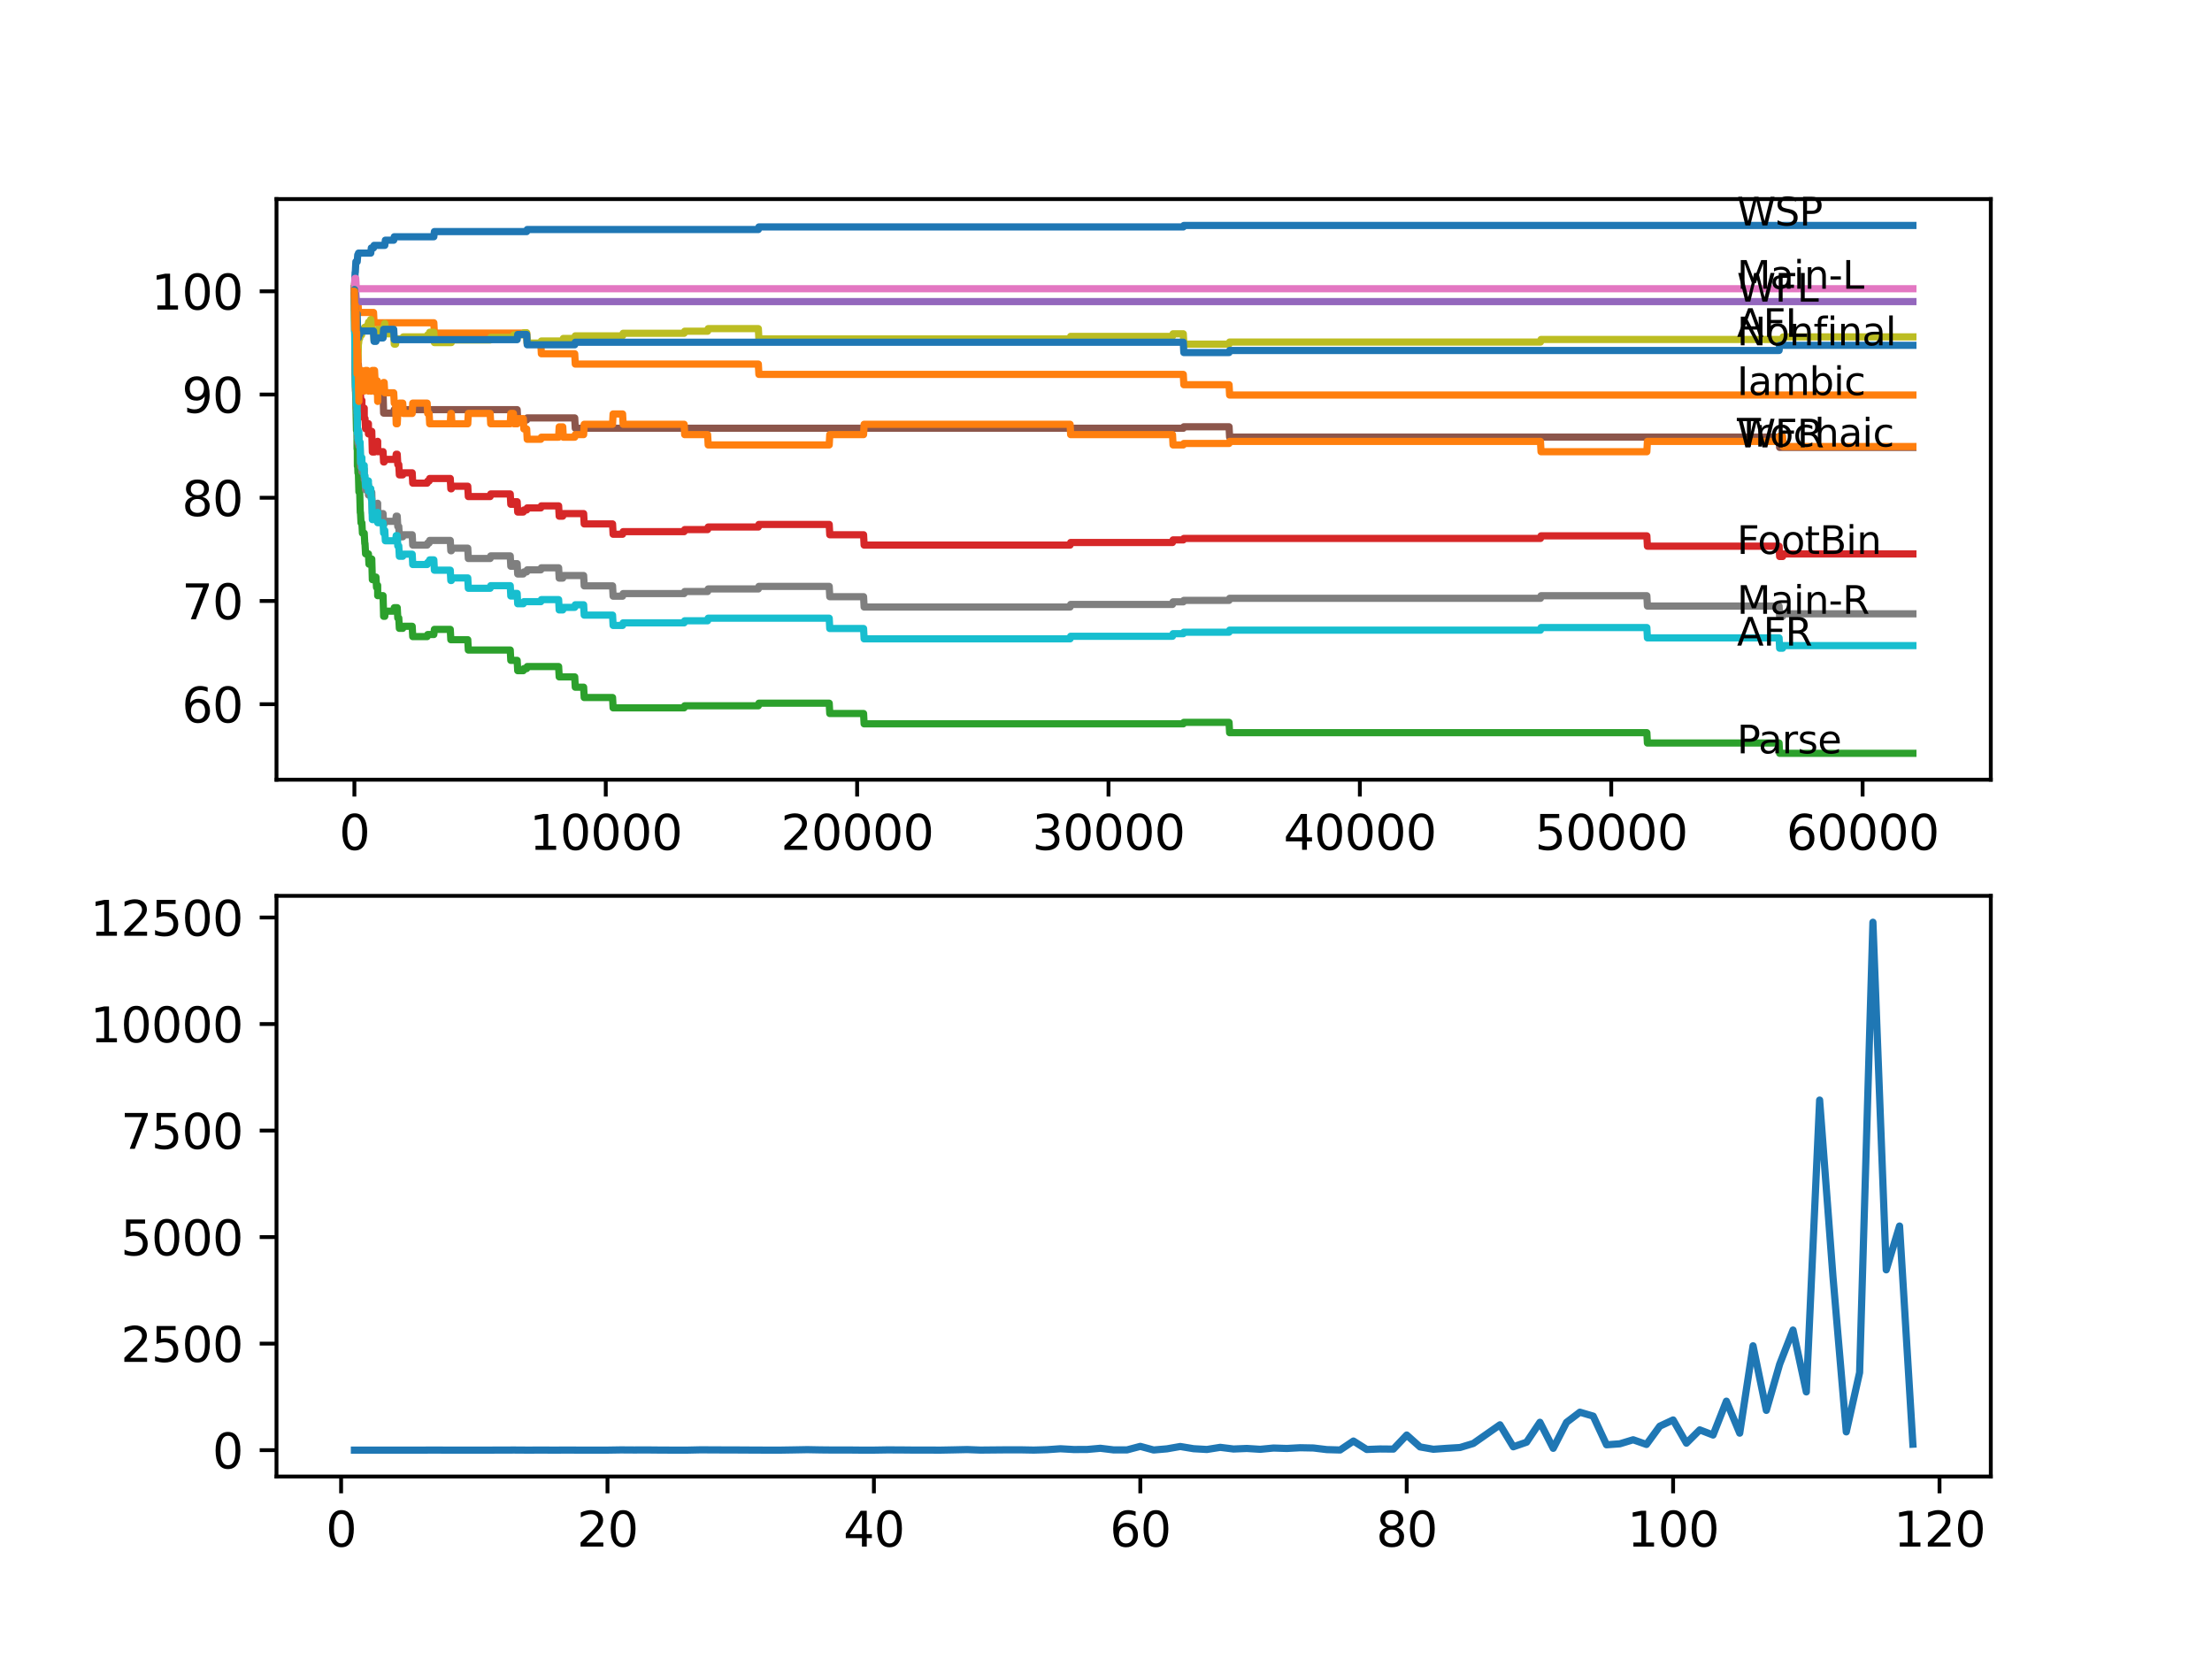<?xml version="1.0" encoding="utf-8" standalone="no"?>
<!DOCTYPE svg PUBLIC "-//W3C//DTD SVG 1.1//EN"
  "http://www.w3.org/Graphics/SVG/1.1/DTD/svg11.dtd">
<svg xmlns:xlink="http://www.w3.org/1999/xlink" width="460.8pt" height="345.6pt" viewBox="0 0 460.8 345.6" xmlns="http://www.w3.org/2000/svg" version="1.1">
 <defs>
  <style type="text/css">*{stroke-linejoin: round; stroke-linecap: butt}</style>
 </defs>
 <g id="figure_1">
  <g id="patch_1">
   <path d="M 0 345.6 
L 460.8 345.6 
L 460.8 0 
L 0 0 
z
" style="fill: #ffffff"/>
  </g>
  <g id="axes_1">
   <g id="patch_2">
    <path d="M 57.6 162.432 
L 414.72 162.432 
L 414.72 41.472 
L 57.6 41.472 
z
" style="fill: #ffffff"/>
   </g>
   <g id="matplotlib.axis_1">
    <g id="xtick_1">
     <g id="line2d_1">
      <defs>
       <path id="mbe9d7283dc" d="M 0 0 
L 0 3.5 
" style="stroke: #000000; stroke-width: 0.8"/>
      </defs>
      <g>
       <use xlink:href="#mbe9d7283dc" x="73.827" y="162.432" style="stroke: #000000; stroke-width: 0.8"/>
      </g>
     </g>
     <g id="text_1">
      <!-- 0 -->
      <g transform="translate(70.646 177.03)scale(0.1 -0.1)">
       <defs>
        <path id="DejaVuSans-30" d="M 2034 4250 
Q 1547 4250 1301 3770 
Q 1056 3291 1056 2328 
Q 1056 1369 1301 889 
Q 1547 409 2034 409 
Q 2525 409 2770 889 
Q 3016 1369 3016 2328 
Q 3016 3291 2770 3770 
Q 2525 4250 2034 4250 
z
M 2034 4750 
Q 2819 4750 3233 4129 
Q 3647 3509 3647 2328 
Q 3647 1150 3233 529 
Q 2819 -91 2034 -91 
Q 1250 -91 836 529 
Q 422 1150 422 2328 
Q 422 3509 836 4129 
Q 1250 4750 2034 4750 
z
" transform="scale(0.016)"/>
       </defs>
       <use xlink:href="#DejaVuSans-30"/>
      </g>
     </g>
    </g>
    <g id="xtick_2">
     <g id="line2d_2">
      <g>
       <use xlink:href="#mbe9d7283dc" x="126.192" y="162.432" style="stroke: #000000; stroke-width: 0.8"/>
      </g>
     </g>
     <g id="text_2">
      <!-- 10000 -->
      <g transform="translate(110.286 177.03)scale(0.1 -0.1)">
       <defs>
        <path id="DejaVuSans-31" d="M 794 531 
L 1825 531 
L 1825 4091 
L 703 3866 
L 703 4441 
L 1819 4666 
L 2450 4666 
L 2450 531 
L 3481 531 
L 3481 0 
L 794 0 
L 794 531 
z
" transform="scale(0.016)"/>
       </defs>
       <use xlink:href="#DejaVuSans-31"/>
       <use xlink:href="#DejaVuSans-30" x="63.623"/>
       <use xlink:href="#DejaVuSans-30" x="127.246"/>
       <use xlink:href="#DejaVuSans-30" x="190.869"/>
       <use xlink:href="#DejaVuSans-30" x="254.492"/>
      </g>
     </g>
    </g>
    <g id="xtick_3">
     <g id="line2d_3">
      <g>
       <use xlink:href="#mbe9d7283dc" x="178.556" y="162.432" style="stroke: #000000; stroke-width: 0.8"/>
      </g>
     </g>
     <g id="text_3">
      <!-- 20000 -->
      <g transform="translate(162.65 177.03)scale(0.1 -0.1)">
       <defs>
        <path id="DejaVuSans-32" d="M 1228 531 
L 3431 531 
L 3431 0 
L 469 0 
L 469 531 
Q 828 903 1448 1529 
Q 2069 2156 2228 2338 
Q 2531 2678 2651 2914 
Q 2772 3150 2772 3378 
Q 2772 3750 2511 3984 
Q 2250 4219 1831 4219 
Q 1534 4219 1204 4116 
Q 875 4013 500 3803 
L 500 4441 
Q 881 4594 1212 4672 
Q 1544 4750 1819 4750 
Q 2544 4750 2975 4387 
Q 3406 4025 3406 3419 
Q 3406 3131 3298 2873 
Q 3191 2616 2906 2266 
Q 2828 2175 2409 1742 
Q 1991 1309 1228 531 
z
" transform="scale(0.016)"/>
       </defs>
       <use xlink:href="#DejaVuSans-32"/>
       <use xlink:href="#DejaVuSans-30" x="63.623"/>
       <use xlink:href="#DejaVuSans-30" x="127.246"/>
       <use xlink:href="#DejaVuSans-30" x="190.869"/>
       <use xlink:href="#DejaVuSans-30" x="254.492"/>
      </g>
     </g>
    </g>
    <g id="xtick_4">
     <g id="line2d_4">
      <g>
       <use xlink:href="#mbe9d7283dc" x="230.921" y="162.432" style="stroke: #000000; stroke-width: 0.8"/>
      </g>
     </g>
     <g id="text_4">
      <!-- 30000 -->
      <g transform="translate(215.015 177.03)scale(0.1 -0.1)">
       <defs>
        <path id="DejaVuSans-33" d="M 2597 2516 
Q 3050 2419 3304 2112 
Q 3559 1806 3559 1356 
Q 3559 666 3084 287 
Q 2609 -91 1734 -91 
Q 1441 -91 1130 -33 
Q 819 25 488 141 
L 488 750 
Q 750 597 1062 519 
Q 1375 441 1716 441 
Q 2309 441 2620 675 
Q 2931 909 2931 1356 
Q 2931 1769 2642 2001 
Q 2353 2234 1838 2234 
L 1294 2234 
L 1294 2753 
L 1863 2753 
Q 2328 2753 2575 2939 
Q 2822 3125 2822 3475 
Q 2822 3834 2567 4026 
Q 2313 4219 1838 4219 
Q 1578 4219 1281 4162 
Q 984 4106 628 3988 
L 628 4550 
Q 988 4650 1302 4700 
Q 1616 4750 1894 4750 
Q 2613 4750 3031 4423 
Q 3450 4097 3450 3541 
Q 3450 3153 3228 2886 
Q 3006 2619 2597 2516 
z
" transform="scale(0.016)"/>
       </defs>
       <use xlink:href="#DejaVuSans-33"/>
       <use xlink:href="#DejaVuSans-30" x="63.623"/>
       <use xlink:href="#DejaVuSans-30" x="127.246"/>
       <use xlink:href="#DejaVuSans-30" x="190.869"/>
       <use xlink:href="#DejaVuSans-30" x="254.492"/>
      </g>
     </g>
    </g>
    <g id="xtick_5">
     <g id="line2d_5">
      <g>
       <use xlink:href="#mbe9d7283dc" x="283.285" y="162.432" style="stroke: #000000; stroke-width: 0.8"/>
      </g>
     </g>
     <g id="text_5">
      <!-- 40000 -->
      <g transform="translate(267.379 177.03)scale(0.1 -0.1)">
       <defs>
        <path id="DejaVuSans-34" d="M 2419 4116 
L 825 1625 
L 2419 1625 
L 2419 4116 
z
M 2253 4666 
L 3047 4666 
L 3047 1625 
L 3713 1625 
L 3713 1100 
L 3047 1100 
L 3047 0 
L 2419 0 
L 2419 1100 
L 313 1100 
L 313 1709 
L 2253 4666 
z
" transform="scale(0.016)"/>
       </defs>
       <use xlink:href="#DejaVuSans-34"/>
       <use xlink:href="#DejaVuSans-30" x="63.623"/>
       <use xlink:href="#DejaVuSans-30" x="127.246"/>
       <use xlink:href="#DejaVuSans-30" x="190.869"/>
       <use xlink:href="#DejaVuSans-30" x="254.492"/>
      </g>
     </g>
    </g>
    <g id="xtick_6">
     <g id="line2d_6">
      <g>
       <use xlink:href="#mbe9d7283dc" x="335.65" y="162.432" style="stroke: #000000; stroke-width: 0.8"/>
      </g>
     </g>
     <g id="text_6">
      <!-- 50000 -->
      <g transform="translate(319.744 177.03)scale(0.1 -0.1)">
       <defs>
        <path id="DejaVuSans-35" d="M 691 4666 
L 3169 4666 
L 3169 4134 
L 1269 4134 
L 1269 2991 
Q 1406 3038 1543 3061 
Q 1681 3084 1819 3084 
Q 2600 3084 3056 2656 
Q 3513 2228 3513 1497 
Q 3513 744 3044 326 
Q 2575 -91 1722 -91 
Q 1428 -91 1123 -41 
Q 819 9 494 109 
L 494 744 
Q 775 591 1075 516 
Q 1375 441 1709 441 
Q 2250 441 2565 725 
Q 2881 1009 2881 1497 
Q 2881 1984 2565 2268 
Q 2250 2553 1709 2553 
Q 1456 2553 1204 2497 
Q 953 2441 691 2322 
L 691 4666 
z
" transform="scale(0.016)"/>
       </defs>
       <use xlink:href="#DejaVuSans-35"/>
       <use xlink:href="#DejaVuSans-30" x="63.623"/>
       <use xlink:href="#DejaVuSans-30" x="127.246"/>
       <use xlink:href="#DejaVuSans-30" x="190.869"/>
       <use xlink:href="#DejaVuSans-30" x="254.492"/>
      </g>
     </g>
    </g>
    <g id="xtick_7">
     <g id="line2d_7">
      <g>
       <use xlink:href="#mbe9d7283dc" x="388.014" y="162.432" style="stroke: #000000; stroke-width: 0.8"/>
      </g>
     </g>
     <g id="text_7">
      <!-- 60000 -->
      <g transform="translate(372.108 177.03)scale(0.1 -0.1)">
       <defs>
        <path id="DejaVuSans-36" d="M 2113 2584 
Q 1688 2584 1439 2293 
Q 1191 2003 1191 1497 
Q 1191 994 1439 701 
Q 1688 409 2113 409 
Q 2538 409 2786 701 
Q 3034 994 3034 1497 
Q 3034 2003 2786 2293 
Q 2538 2584 2113 2584 
z
M 3366 4563 
L 3366 3988 
Q 3128 4100 2886 4159 
Q 2644 4219 2406 4219 
Q 1781 4219 1451 3797 
Q 1122 3375 1075 2522 
Q 1259 2794 1537 2939 
Q 1816 3084 2150 3084 
Q 2853 3084 3261 2657 
Q 3669 2231 3669 1497 
Q 3669 778 3244 343 
Q 2819 -91 2113 -91 
Q 1303 -91 875 529 
Q 447 1150 447 2328 
Q 447 3434 972 4092 
Q 1497 4750 2381 4750 
Q 2619 4750 2861 4703 
Q 3103 4656 3366 4563 
z
" transform="scale(0.016)"/>
       </defs>
       <use xlink:href="#DejaVuSans-36"/>
       <use xlink:href="#DejaVuSans-30" x="63.623"/>
       <use xlink:href="#DejaVuSans-30" x="127.246"/>
       <use xlink:href="#DejaVuSans-30" x="190.869"/>
       <use xlink:href="#DejaVuSans-30" x="254.492"/>
      </g>
     </g>
    </g>
   </g>
   <g id="matplotlib.axis_2">
    <g id="ytick_1">
     <g id="line2d_8">
      <defs>
       <path id="m2b5f073a38" d="M 0 0 
L -3.5 0 
" style="stroke: #000000; stroke-width: 0.8"/>
      </defs>
      <g>
       <use xlink:href="#m2b5f073a38" x="57.6" y="146.703" style="stroke: #000000; stroke-width: 0.8"/>
      </g>
     </g>
     <g id="text_8">
      <!-- 60 -->
      <g transform="translate(37.875 150.503)scale(0.1 -0.1)">
       <use xlink:href="#DejaVuSans-36"/>
       <use xlink:href="#DejaVuSans-30" x="63.623"/>
      </g>
     </g>
    </g>
    <g id="ytick_2">
     <g id="line2d_9">
      <g>
       <use xlink:href="#m2b5f073a38" x="57.6" y="125.198" style="stroke: #000000; stroke-width: 0.8"/>
      </g>
     </g>
     <g id="text_9">
      <!-- 70 -->
      <g transform="translate(37.875 128.997)scale(0.1 -0.1)">
       <defs>
        <path id="DejaVuSans-37" d="M 525 4666 
L 3525 4666 
L 3525 4397 
L 1831 0 
L 1172 0 
L 2766 4134 
L 525 4134 
L 525 4666 
z
" transform="scale(0.016)"/>
       </defs>
       <use xlink:href="#DejaVuSans-37"/>
       <use xlink:href="#DejaVuSans-30" x="63.623"/>
      </g>
     </g>
    </g>
    <g id="ytick_3">
     <g id="line2d_10">
      <g>
       <use xlink:href="#m2b5f073a38" x="57.6" y="103.693" style="stroke: #000000; stroke-width: 0.8"/>
      </g>
     </g>
     <g id="text_10">
      <!-- 80 -->
      <g transform="translate(37.875 107.492)scale(0.1 -0.1)">
       <defs>
        <path id="DejaVuSans-38" d="M 2034 2216 
Q 1584 2216 1326 1975 
Q 1069 1734 1069 1313 
Q 1069 891 1326 650 
Q 1584 409 2034 409 
Q 2484 409 2743 651 
Q 3003 894 3003 1313 
Q 3003 1734 2745 1975 
Q 2488 2216 2034 2216 
z
M 1403 2484 
Q 997 2584 770 2862 
Q 544 3141 544 3541 
Q 544 4100 942 4425 
Q 1341 4750 2034 4750 
Q 2731 4750 3128 4425 
Q 3525 4100 3525 3541 
Q 3525 3141 3298 2862 
Q 3072 2584 2669 2484 
Q 3125 2378 3379 2068 
Q 3634 1759 3634 1313 
Q 3634 634 3220 271 
Q 2806 -91 2034 -91 
Q 1263 -91 848 271 
Q 434 634 434 1313 
Q 434 1759 690 2068 
Q 947 2378 1403 2484 
z
M 1172 3481 
Q 1172 3119 1398 2916 
Q 1625 2713 2034 2713 
Q 2441 2713 2670 2916 
Q 2900 3119 2900 3481 
Q 2900 3844 2670 4047 
Q 2441 4250 2034 4250 
Q 1625 4250 1398 4047 
Q 1172 3844 1172 3481 
z
" transform="scale(0.016)"/>
       </defs>
       <use xlink:href="#DejaVuSans-38"/>
       <use xlink:href="#DejaVuSans-30" x="63.623"/>
      </g>
     </g>
    </g>
    <g id="ytick_4">
     <g id="line2d_11">
      <g>
       <use xlink:href="#m2b5f073a38" x="57.6" y="82.188" style="stroke: #000000; stroke-width: 0.8"/>
      </g>
     </g>
     <g id="text_11">
      <!-- 90 -->
      <g transform="translate(37.875 85.987)scale(0.1 -0.1)">
       <defs>
        <path id="DejaVuSans-39" d="M 703 97 
L 703 672 
Q 941 559 1184 500 
Q 1428 441 1663 441 
Q 2288 441 2617 861 
Q 2947 1281 2994 2138 
Q 2813 1869 2534 1725 
Q 2256 1581 1919 1581 
Q 1219 1581 811 2004 
Q 403 2428 403 3163 
Q 403 3881 828 4315 
Q 1253 4750 1959 4750 
Q 2769 4750 3195 4129 
Q 3622 3509 3622 2328 
Q 3622 1225 3098 567 
Q 2575 -91 1691 -91 
Q 1453 -91 1209 -44 
Q 966 3 703 97 
z
M 1959 2075 
Q 2384 2075 2632 2365 
Q 2881 2656 2881 3163 
Q 2881 3666 2632 3958 
Q 2384 4250 1959 4250 
Q 1534 4250 1286 3958 
Q 1038 3666 1038 3163 
Q 1038 2656 1286 2365 
Q 1534 2075 1959 2075 
z
" transform="scale(0.016)"/>
       </defs>
       <use xlink:href="#DejaVuSans-39"/>
       <use xlink:href="#DejaVuSans-30" x="63.623"/>
      </g>
     </g>
    </g>
    <g id="ytick_5">
     <g id="line2d_12">
      <g>
       <use xlink:href="#m2b5f073a38" x="57.6" y="60.682" style="stroke: #000000; stroke-width: 0.8"/>
      </g>
     </g>
     <g id="text_12">
      <!-- 100 -->
      <g transform="translate(31.512 64.482)scale(0.1 -0.1)">
       <use xlink:href="#DejaVuSans-31"/>
       <use xlink:href="#DejaVuSans-30" x="63.623"/>
       <use xlink:href="#DejaVuSans-30" x="127.246"/>
      </g>
     </g>
    </g>
   </g>
   <g id="line2d_13">
    <path d="M 73.833 60.145 
L 73.848 60.145 
L 73.979 56.74 
L 74.016 56.74 
L 74.136 54.518 
L 74.409 54.518 
L 74.529 53.084 
L 74.571 53.084 
L 74.686 52.725 
L 77.236 52.725 
L 77.352 51.65 
L 77.812 51.65 
L 77.928 51.113 
L 80.158 51.113 
L 80.274 50.037 
L 82.017 50.037 
L 82.132 49.32 
L 90.375 49.32 
L 90.49 48.245 
L 109.713 48.245 
L 109.828 47.815 
L 157.977 47.815 
L 158.092 47.277 
L 246.499 47.277 
L 246.615 46.97 
L 398.487 46.97 
L 398.487 46.97 
" clip-path="url(#p9c599213e8)" style="fill: none; stroke: #1f77b4; stroke-width: 1.5; stroke-linecap: square"/>
   </g>
   <g id="line2d_14">
    <path d="M 73.833 60.145 
L 73.838 60.145 
L 73.885 59.069 
L 73.89 61.22 
L 73.937 60.79 
L 74.053 60.79 
L 74.168 62.94 
L 74.571 62.94 
L 74.686 65.091 
L 77.812 65.091 
L 77.928 67.241 
L 90.375 67.241 
L 90.49 69.392 
L 109.713 69.392 
L 109.828 71.543 
L 112.661 71.543 
L 112.776 73.693 
L 119.725 73.693 
L 119.84 75.844 
L 157.977 75.844 
L 158.092 77.994 
L 246.499 77.994 
L 246.615 80.145 
L 256.035 80.145 
L 256.15 82.295 
L 398.487 82.295 
L 398.487 82.295 
" clip-path="url(#p9c599213e8)" style="fill: none; stroke: #ff7f0e; stroke-width: 1.5; stroke-linecap: square"/>
   </g>
   <g id="line2d_15">
    <path d="M 73.833 60.145 
L 73.838 60.145 
L 73.99 78.245 
L 73.995 78.245 
L 74.115 83.191 
L 74.136 83.191 
L 74.262 89.643 
L 74.33 89.643 
L 74.372 89.213 
L 74.383 93.514 
L 74.393 93.514 
L 74.409 93.514 
L 74.435 92.797 
L 74.451 97.098 
L 74.498 96.381 
L 74.571 98.532 
L 74.613 98.173 
L 74.65 98.173 
L 74.77 102.474 
L 74.932 102.474 
L 75.053 106.775 
L 75.095 106.775 
L 75.21 108.926 
L 75.388 108.926 
L 75.503 111.076 
L 75.875 111.076 
L 75.99 113.227 
L 76.037 113.227 
L 76.152 115.377 
L 76.749 115.377 
L 76.865 117.528 
L 77.236 117.528 
L 77.352 116.453 
L 77.446 116.453 
L 77.566 120.754 
L 77.812 120.754 
L 77.928 120.216 
L 78.32 120.216 
L 78.436 122.367 
L 78.655 122.367 
L 78.676 121.937 
L 78.682 124.087 
L 78.745 124.087 
L 79.797 124.087 
L 79.917 128.388 
L 80.158 128.388 
L 80.274 127.313 
L 82.017 127.313 
L 82.132 126.596 
L 82.75 126.596 
L 82.866 128.747 
L 83.075 128.747 
L 83.19 130.897 
L 83.897 130.897 
L 84.012 130.467 
L 85.866 130.467 
L 85.981 132.617 
L 88.982 132.617 
L 89.097 132.187 
L 90.375 132.187 
L 90.49 131.112 
L 93.799 131.112 
L 93.915 133.263 
L 97.444 133.263 
L 97.559 135.413 
L 106.293 135.413 
L 106.409 137.564 
L 107.733 137.564 
L 107.849 139.714 
L 109.011 139.714 
L 109.126 139.284 
L 109.713 139.284 
L 109.828 138.854 
L 116.374 138.854 
L 116.489 141.005 
L 119.725 141.005 
L 119.84 143.155 
L 121.584 143.155 
L 121.699 145.306 
L 127.606 145.306 
L 127.721 147.456 
L 142.519 147.456 
L 142.634 147.026 
L 157.977 147.026 
L 158.092 146.488 
L 172.739 146.488 
L 172.854 148.639 
L 179.897 148.639 
L 180.012 150.789 
L 246.499 150.789 
L 246.615 150.482 
L 256.035 150.482 
L 256.15 152.633 
L 343.07 152.633 
L 343.185 154.783 
L 370.614 154.783 
L 370.729 156.934 
L 398.487 156.934 
L 398.487 156.934 
" clip-path="url(#p9c599213e8)" style="fill: none; stroke: #2ca02c; stroke-width: 1.5; stroke-linecap: square"/>
   </g>
   <g id="line2d_16">
    <path d="M 73.833 60.682 
L 73.838 60.682 
L 73.843 60.324 
L 73.864 64.625 
L 73.932 61.507 
L 74.063 70.109 
L 74.136 69.679 
L 74.142 71.829 
L 74.152 71.829 
L 74.163 71.829 
L 74.184 71.292 
L 74.21 74.517 
L 74.252 73.98 
L 74.299 73.98 
L 74.372 71.937 
L 74.383 76.238 
L 74.388 76.238 
L 74.435 76.238 
L 74.461 80.539 
L 74.55 79.284 
L 74.571 79.284 
L 74.582 78.926 
L 74.587 81.077 
L 74.671 79.822 
L 74.692 79.822 
L 74.76 78.747 
L 74.765 80.897 
L 74.791 80.897 
L 74.932 80.897 
L 75.011 80.18 
L 75.016 82.331 
L 75.032 82.331 
L 75.095 82.331 
L 75.21 84.482 
L 75.325 84.482 
L 75.388 83.406 
L 75.393 85.557 
L 75.425 85.557 
L 75.854 85.557 
L 75.875 85.019 
L 75.88 87.17 
L 75.948 87.17 
L 76.037 87.17 
L 76.152 89.32 
L 76.488 89.32 
L 76.603 88.783 
L 76.666 88.783 
L 76.749 88.245 
L 76.755 90.395 
L 76.76 90.395 
L 77.095 90.395 
L 77.21 89.858 
L 77.446 89.858 
L 77.566 94.159 
L 78.022 94.159 
L 78.137 93.621 
L 78.32 93.621 
L 78.436 92.904 
L 78.587 92.904 
L 78.676 91.937 
L 78.682 94.087 
L 78.687 94.087 
L 79.797 94.087 
L 79.912 96.238 
L 80.027 96.238 
L 80.143 95.7 
L 82.415 95.7 
L 82.536 94.625 
L 82.75 94.625 
L 82.866 96.775 
L 83.075 96.775 
L 83.19 98.926 
L 83.897 98.926 
L 84.012 98.496 
L 85.866 98.496 
L 85.981 100.646 
L 88.982 100.646 
L 89.097 100.216 
L 89.395 100.216 
L 89.511 99.679 
L 93.799 99.679 
L 93.915 101.829 
L 94.024 101.829 
L 94.14 101.291 
L 97.444 101.291 
L 97.559 103.442 
L 102.11 103.442 
L 102.225 102.904 
L 106.293 102.904 
L 106.409 105.055 
L 106.953 105.055 
L 107.068 104.517 
L 107.733 104.517 
L 107.849 106.668 
L 109.011 106.668 
L 109.126 106.238 
L 109.713 106.238 
L 109.828 105.808 
L 112.661 105.808 
L 112.776 105.377 
L 116.374 105.377 
L 116.489 107.528 
L 117.232 107.528 
L 117.348 106.99 
L 121.584 106.99 
L 121.699 109.141 
L 127.606 109.141 
L 127.721 111.291 
L 129.695 111.291 
L 129.81 110.754 
L 142.519 110.754 
L 142.634 110.324 
L 147.41 110.324 
L 147.525 109.786 
L 157.977 109.786 
L 158.092 109.248 
L 172.739 109.248 
L 172.854 111.399 
L 179.897 111.399 
L 180.012 113.549 
L 222.92 113.549 
L 223.035 113.012 
L 244.253 113.012 
L 244.368 112.474 
L 246.499 112.474 
L 246.615 112.167 
L 320.909 112.167 
L 321.024 111.629 
L 343.07 111.629 
L 343.185 113.78 
L 370.614 113.78 
L 370.729 115.93 
L 371.347 115.93 
L 371.462 115.393 
L 398.487 115.393 
L 398.487 115.393 
" clip-path="url(#p9c599213e8)" style="fill: none; stroke: #d62728; stroke-width: 1.5; stroke-linecap: square"/>
   </g>
   <g id="line2d_17">
    <path d="M 73.833 60.682 
L 74.105 60.682 
L 74.22 62.833 
L 398.487 62.833 
L 398.487 62.833 
" clip-path="url(#p9c599213e8)" style="fill: none; stroke: #9467bd; stroke-width: 1.5; stroke-linecap: square"/>
   </g>
   <g id="line2d_18">
    <path d="M 73.833 60.682 
L 73.838 60.682 
L 73.969 69.464 
L 74.053 69.464 
L 74.058 69.034 
L 74.068 73.335 
L 74.115 73.335 
L 74.409 73.335 
L 74.445 72.618 
L 74.451 74.768 
L 74.498 74.051 
L 74.571 76.202 
L 74.613 75.844 
L 74.65 75.844 
L 74.765 77.994 
L 74.932 77.994 
L 75.048 80.145 
L 77.812 80.145 
L 77.928 79.607 
L 78.32 79.607 
L 78.436 81.758 
L 79.797 81.758 
L 79.917 86.059 
L 82.017 86.059 
L 82.132 85.342 
L 107.733 85.342 
L 107.849 87.492 
L 109.713 87.492 
L 109.828 87.062 
L 119.725 87.062 
L 119.84 89.213 
L 246.499 89.213 
L 246.615 88.905 
L 256.035 88.905 
L 256.15 91.056 
L 370.614 91.056 
L 370.729 93.207 
L 398.487 93.207 
L 398.487 93.207 
" clip-path="url(#p9c599213e8)" style="fill: none; stroke: #8c564b; stroke-width: 1.5; stroke-linecap: square"/>
   </g>
   <g id="line2d_19">
    <path d="M 73.833 60.145 
L 73.948 57.994 
L 74.105 57.994 
L 74.22 60.145 
L 398.487 60.145 
L 398.487 60.145 
" clip-path="url(#p9c599213e8)" style="fill: none; stroke: #e377c2; stroke-width: 1.5; stroke-linecap: square"/>
   </g>
   <g id="line2d_20">
    <path d="M 73.833 62.833 
L 73.979 78.066 
L 73.995 78.066 
L 74.063 81.399 
L 74.11 80.252 
L 74.136 80.252 
L 74.236 85.091 
L 74.257 84.553 
L 74.299 84.553 
L 74.372 82.51 
L 74.383 86.811 
L 74.388 86.811 
L 74.435 86.811 
L 74.461 91.112 
L 74.55 90.575 
L 74.571 90.575 
L 74.582 90.216 
L 74.587 92.367 
L 74.66 91.829 
L 74.692 91.829 
L 74.76 90.754 
L 74.765 92.904 
L 74.791 92.904 
L 75.011 92.904 
L 75.131 97.205 
L 75.325 97.205 
L 75.388 96.13 
L 75.393 98.281 
L 75.425 98.281 
L 75.854 98.281 
L 75.875 97.743 
L 75.88 99.894 
L 75.948 99.894 
L 76.037 99.894 
L 76.152 102.044 
L 76.488 102.044 
L 76.603 101.507 
L 76.666 101.507 
L 76.749 100.969 
L 76.755 103.119 
L 76.76 103.119 
L 77.095 103.119 
L 77.21 102.582 
L 77.446 102.582 
L 77.566 106.883 
L 77.812 106.883 
L 77.928 106.345 
L 78.022 106.345 
L 78.137 105.808 
L 78.587 105.808 
L 78.676 104.84 
L 78.682 106.99 
L 78.687 106.99 
L 79.797 106.99 
L 79.912 109.141 
L 80.027 109.141 
L 80.143 108.603 
L 82.415 108.603 
L 82.536 107.528 
L 82.75 107.528 
L 82.866 109.679 
L 83.075 109.679 
L 83.19 111.829 
L 83.897 111.829 
L 84.012 111.399 
L 85.866 111.399 
L 85.981 113.549 
L 88.982 113.549 
L 89.097 113.119 
L 89.395 113.119 
L 89.511 112.582 
L 93.799 112.582 
L 93.915 114.732 
L 94.024 114.732 
L 94.14 114.195 
L 97.444 114.195 
L 97.559 116.345 
L 102.11 116.345 
L 102.225 115.808 
L 106.293 115.808 
L 106.409 117.958 
L 106.953 117.958 
L 107.068 117.42 
L 107.733 117.42 
L 107.849 119.571 
L 109.011 119.571 
L 109.126 119.141 
L 109.713 119.141 
L 109.828 118.711 
L 112.661 118.711 
L 112.776 118.281 
L 116.374 118.281 
L 116.489 120.431 
L 117.232 120.431 
L 117.348 119.894 
L 121.584 119.894 
L 121.699 122.044 
L 127.606 122.044 
L 127.721 124.195 
L 129.695 124.195 
L 129.81 123.657 
L 142.519 123.657 
L 142.634 123.227 
L 147.41 123.227 
L 147.525 122.689 
L 157.977 122.689 
L 158.092 122.152 
L 172.739 122.152 
L 172.854 124.302 
L 179.897 124.302 
L 180.012 126.453 
L 222.92 126.453 
L 223.035 125.915 
L 244.253 125.915 
L 244.368 125.377 
L 246.499 125.377 
L 246.615 125.07 
L 256.035 125.07 
L 256.15 124.64 
L 320.909 124.64 
L 321.024 124.102 
L 343.07 124.102 
L 343.185 126.253 
L 370.614 126.253 
L 370.729 128.403 
L 371.347 128.403 
L 371.462 127.866 
L 398.487 127.866 
L 398.487 127.866 
" clip-path="url(#p9c599213e8)" style="fill: none; stroke: #7f7f7f; stroke-width: 1.5; stroke-linecap: square"/>
   </g>
   <g id="line2d_21">
    <path d="M 73.833 62.833 
L 73.838 62.833 
L 73.848 60.324 
L 73.864 66.776 
L 73.885 64.804 
L 73.937 70.109 
L 74 67.779 
L 74.016 67.779 
L 74.136 72.546 
L 74.163 72.546 
L 74.184 72.008 
L 74.189 74.159 
L 74.273 72.546 
L 74.299 72.546 
L 74.409 70.503 
L 74.461 74.087 
L 74.524 72.833 
L 74.571 72.833 
L 74.582 74.983 
L 74.655 71.578 
L 74.676 71.578 
L 74.692 71.578 
L 74.812 70.503 
L 74.932 70.503 
L 75.048 69.786 
L 75.325 69.786 
L 75.446 68.711 
L 75.854 68.711 
L 75.969 68.173 
L 76.488 68.173 
L 76.603 67.636 
L 76.666 67.636 
L 76.781 67.098 
L 77.095 67.098 
L 77.21 66.56 
L 77.236 66.56 
L 77.352 68.711 
L 77.812 68.711 
L 77.928 70.862 
L 78.022 70.862 
L 78.137 70.324 
L 78.32 70.324 
L 78.436 69.607 
L 78.587 69.607 
L 78.708 68.639 
L 79.881 68.639 
L 79.996 67.922 
L 80.027 67.922 
L 80.143 67.385 
L 80.158 67.385 
L 80.274 69.535 
L 82.017 69.535 
L 82.132 71.686 
L 82.415 71.686 
L 82.536 70.611 
L 83.897 70.611 
L 84.012 70.181 
L 88.982 70.181 
L 89.097 69.75 
L 89.395 69.75 
L 89.511 69.213 
L 90.375 69.213 
L 90.49 71.363 
L 94.024 71.363 
L 94.14 70.826 
L 102.11 70.826 
L 102.225 70.288 
L 106.953 70.288 
L 107.068 69.75 
L 109.011 69.75 
L 109.126 69.32 
L 109.713 69.32 
L 109.828 71.471 
L 112.661 71.471 
L 112.776 71.041 
L 117.232 71.041 
L 117.348 70.503 
L 119.725 70.503 
L 119.84 69.965 
L 129.695 69.965 
L 129.81 69.428 
L 142.519 69.428 
L 142.634 68.998 
L 147.41 68.998 
L 147.525 68.46 
L 157.977 68.46 
L 158.092 70.611 
L 222.92 70.611 
L 223.035 70.073 
L 244.253 70.073 
L 244.368 69.535 
L 246.499 69.535 
L 246.615 71.686 
L 256.035 71.686 
L 256.15 71.256 
L 320.909 71.256 
L 321.024 70.718 
L 371.347 70.718 
L 371.462 70.181 
L 398.487 70.181 
L 398.487 70.181 
" clip-path="url(#p9c599213e8)" style="fill: none; stroke: #bcbd22; stroke-width: 1.5; stroke-linecap: square"/>
   </g>
   <g id="line2d_22">
    <path d="M 73.833 62.833 
L 73.838 62.833 
L 73.843 62.474 
L 73.859 68.926 
L 73.906 68.138 
L 73.985 75.127 
L 73.995 75.127 
L 74.063 80.611 
L 74.115 79.464 
L 74.136 79.464 
L 74.236 84.302 
L 74.257 83.765 
L 74.299 83.765 
L 74.372 81.722 
L 74.383 86.023 
L 74.388 86.023 
L 74.435 86.023 
L 74.461 90.324 
L 74.55 89.786 
L 74.571 89.786 
L 74.582 89.428 
L 74.587 91.578 
L 74.66 91.041 
L 74.692 91.041 
L 74.76 89.965 
L 74.765 92.116 
L 74.791 92.116 
L 75.011 92.116 
L 75.131 96.417 
L 75.325 96.417 
L 75.388 95.342 
L 75.393 97.492 
L 75.425 97.492 
L 75.854 97.492 
L 75.875 96.955 
L 75.88 99.105 
L 75.948 99.105 
L 76.037 99.105 
L 76.152 101.256 
L 76.488 101.256 
L 76.603 100.718 
L 76.666 100.718 
L 76.749 100.18 
L 76.755 102.331 
L 76.76 102.331 
L 77.095 102.331 
L 77.21 101.793 
L 77.236 101.793 
L 77.352 103.944 
L 77.446 103.944 
L 77.566 108.245 
L 78.022 108.245 
L 78.137 107.707 
L 78.587 107.707 
L 78.676 106.739 
L 78.682 108.89 
L 78.687 108.89 
L 79.797 108.89 
L 79.912 111.041 
L 80.027 111.041 
L 80.143 110.503 
L 80.158 110.503 
L 80.274 112.653 
L 82.415 112.653 
L 82.536 111.578 
L 82.75 111.578 
L 82.866 113.729 
L 83.075 113.729 
L 83.19 115.879 
L 83.897 115.879 
L 84.012 115.449 
L 85.866 115.449 
L 85.981 117.6 
L 88.982 117.6 
L 89.097 117.17 
L 89.395 117.17 
L 89.511 116.632 
L 90.375 116.632 
L 90.49 118.782 
L 93.799 118.782 
L 93.915 120.933 
L 94.024 120.933 
L 94.14 120.395 
L 97.444 120.395 
L 97.559 122.546 
L 102.11 122.546 
L 102.225 122.008 
L 106.293 122.008 
L 106.409 124.159 
L 106.953 124.159 
L 107.068 123.621 
L 107.733 123.621 
L 107.849 125.772 
L 109.011 125.772 
L 109.126 125.342 
L 112.661 125.342 
L 112.776 124.911 
L 116.374 124.911 
L 116.489 127.062 
L 117.232 127.062 
L 117.348 126.524 
L 119.725 126.524 
L 119.84 125.987 
L 121.584 125.987 
L 121.699 128.137 
L 127.606 128.137 
L 127.721 130.288 
L 129.695 130.288 
L 129.81 129.75 
L 142.519 129.75 
L 142.634 129.32 
L 147.41 129.32 
L 147.525 128.782 
L 172.739 128.782 
L 172.854 130.933 
L 179.897 130.933 
L 180.012 133.083 
L 222.92 133.083 
L 223.035 132.546 
L 244.253 132.546 
L 244.368 132.008 
L 246.499 132.008 
L 246.615 131.701 
L 256.035 131.701 
L 256.15 131.271 
L 320.909 131.271 
L 321.024 130.733 
L 343.07 130.733 
L 343.185 132.884 
L 370.614 132.884 
L 370.729 135.034 
L 371.347 135.034 
L 371.462 134.497 
L 398.487 134.497 
L 398.487 134.497 
" clip-path="url(#p9c599213e8)" style="fill: none; stroke: #17becf; stroke-width: 1.5; stroke-linecap: square"/>
   </g>
   <g id="line2d_23">
    <path d="M 73.833 60.682 
L 73.838 60.682 
L 73.848 60.324 
L 73.89 63.371 
L 73.911 62.94 
L 73.917 62.94 
L 73.958 65.091 
L 74.026 64.374 
L 74.053 64.374 
L 74.058 66.525 
L 74.163 65.378 
L 74.409 65.378 
L 74.498 68.962 
L 74.524 68.245 
L 74.571 68.245 
L 74.65 70.396 
L 74.681 69.679 
L 74.932 69.679 
L 75.048 68.962 
L 77.812 68.962 
L 77.928 71.112 
L 78.32 71.112 
L 78.436 70.396 
L 79.797 70.396 
L 79.912 68.603 
L 82.017 68.603 
L 82.132 70.754 
L 107.733 70.754 
L 107.849 69.679 
L 109.713 69.679 
L 109.828 71.829 
L 119.725 71.829 
L 119.84 71.292 
L 246.499 71.292 
L 246.615 73.442 
L 256.035 73.442 
L 256.15 73.012 
L 370.614 73.012 
L 370.729 71.937 
L 398.487 71.937 
L 398.487 71.937 
" clip-path="url(#p9c599213e8)" style="fill: none; stroke: #1f77b4; stroke-width: 1.5; stroke-linecap: square"/>
   </g>
   <g id="line2d_24">
    <path d="M 73.833 60.682 
L 73.838 60.682 
L 73.958 68.568 
L 73.964 67.851 
L 74.042 63.55 
L 74.074 67.134 
L 74.136 67.134 
L 74.194 64.983 
L 74.205 69.284 
L 74.241 69.284 
L 74.299 69.284 
L 74.372 77.887 
L 74.424 75.736 
L 74.435 75.736 
L 74.461 72.869 
L 74.545 75.019 
L 74.571 75.019 
L 74.697 81.471 
L 74.702 81.471 
L 74.76 83.621 
L 74.812 81.471 
L 75.011 81.471 
L 75.131 77.17 
L 75.325 77.17 
L 75.388 81.471 
L 75.44 79.32 
L 75.854 79.32 
L 75.875 81.471 
L 75.964 79.32 
L 76.037 79.32 
L 76.152 77.17 
L 76.488 77.17 
L 76.603 79.32 
L 76.666 79.32 
L 76.749 81.471 
L 76.776 79.32 
L 77.095 79.32 
L 77.21 81.471 
L 77.446 81.471 
L 77.566 77.17 
L 78.022 77.17 
L 78.137 79.32 
L 78.587 79.32 
L 78.676 83.621 
L 78.703 81.471 
L 79.797 81.471 
L 79.912 79.679 
L 80.027 79.679 
L 80.143 81.829 
L 82.017 81.829 
L 82.132 83.98 
L 82.415 83.98 
L 82.536 88.281 
L 82.75 88.281 
L 82.866 86.13 
L 83.075 86.13 
L 83.19 83.98 
L 83.897 83.98 
L 84.012 86.13 
L 85.866 86.13 
L 85.981 83.98 
L 88.982 83.98 
L 89.097 86.13 
L 89.395 86.13 
L 89.511 88.281 
L 93.799 88.281 
L 93.915 86.13 
L 94.024 86.13 
L 94.14 88.281 
L 97.444 88.281 
L 97.559 86.13 
L 102.11 86.13 
L 102.225 88.281 
L 106.293 88.281 
L 106.409 86.13 
L 106.953 86.13 
L 107.068 88.281 
L 107.733 88.281 
L 107.849 87.206 
L 109.011 87.206 
L 109.126 89.356 
L 109.713 89.356 
L 109.828 91.507 
L 112.661 91.507 
L 112.776 91.076 
L 116.374 91.076 
L 116.489 88.926 
L 117.232 88.926 
L 117.348 91.076 
L 119.725 91.076 
L 119.84 90.539 
L 121.584 90.539 
L 121.699 88.388 
L 127.606 88.388 
L 127.721 86.238 
L 129.695 86.238 
L 129.81 88.388 
L 142.519 88.388 
L 142.634 90.539 
L 147.41 90.539 
L 147.525 92.689 
L 172.739 92.689 
L 172.854 90.539 
L 179.897 90.539 
L 180.012 88.388 
L 222.92 88.388 
L 223.035 90.539 
L 244.253 90.539 
L 244.368 92.689 
L 246.499 92.689 
L 246.615 92.382 
L 256.035 92.382 
L 256.15 91.952 
L 320.909 91.952 
L 321.024 94.103 
L 343.07 94.103 
L 343.185 91.952 
L 370.614 91.952 
L 370.729 90.877 
L 371.347 90.877 
L 371.462 93.027 
L 398.487 93.027 
L 398.487 93.027 
" clip-path="url(#p9c599213e8)" style="fill: none; stroke: #ff7f0e; stroke-width: 1.5; stroke-linecap: square"/>
   </g>
   <g id="patch_3">
    <path d="M 57.6 162.432 
L 57.6 41.472 
" style="fill: none; stroke: #000000; stroke-width: 0.8; stroke-linejoin: miter; stroke-linecap: square"/>
   </g>
   <g id="patch_4">
    <path d="M 414.72 162.432 
L 414.72 41.472 
" style="fill: none; stroke: #000000; stroke-width: 0.8; stroke-linejoin: miter; stroke-linecap: square"/>
   </g>
   <g id="patch_5">
    <path d="M 57.6 162.432 
L 414.72 162.432 
" style="fill: none; stroke: #000000; stroke-width: 0.8; stroke-linejoin: miter; stroke-linecap: square"/>
   </g>
   <g id="patch_6">
    <path d="M 57.6 41.472 
L 414.72 41.472 
" style="fill: none; stroke: #000000; stroke-width: 0.8; stroke-linejoin: miter; stroke-linecap: square"/>
   </g>
   <g id="text_13">
    <!-- WSP -->
    <g transform="translate(361.832 46.97)scale(0.08 -0.08)">
     <defs>
      <path id="DejaVuSans-57" d="M 213 4666 
L 850 4666 
L 1831 722 
L 2809 4666 
L 3519 4666 
L 4500 722 
L 5478 4666 
L 6119 4666 
L 4947 0 
L 4153 0 
L 3169 4050 
L 2175 0 
L 1381 0 
L 213 4666 
z
" transform="scale(0.016)"/>
      <path id="DejaVuSans-53" d="M 3425 4513 
L 3425 3897 
Q 3066 4069 2747 4153 
Q 2428 4238 2131 4238 
Q 1616 4238 1336 4038 
Q 1056 3838 1056 3469 
Q 1056 3159 1242 3001 
Q 1428 2844 1947 2747 
L 2328 2669 
Q 3034 2534 3370 2195 
Q 3706 1856 3706 1288 
Q 3706 609 3251 259 
Q 2797 -91 1919 -91 
Q 1588 -91 1214 -16 
Q 841 59 441 206 
L 441 856 
Q 825 641 1194 531 
Q 1563 422 1919 422 
Q 2459 422 2753 634 
Q 3047 847 3047 1241 
Q 3047 1584 2836 1778 
Q 2625 1972 2144 2069 
L 1759 2144 
Q 1053 2284 737 2584 
Q 422 2884 422 3419 
Q 422 4038 858 4394 
Q 1294 4750 2059 4750 
Q 2388 4750 2728 4690 
Q 3069 4631 3425 4513 
z
" transform="scale(0.016)"/>
      <path id="DejaVuSans-50" d="M 1259 4147 
L 1259 2394 
L 2053 2394 
Q 2494 2394 2734 2622 
Q 2975 2850 2975 3272 
Q 2975 3691 2734 3919 
Q 2494 4147 2053 4147 
L 1259 4147 
z
M 628 4666 
L 2053 4666 
Q 2838 4666 3239 4311 
Q 3641 3956 3641 3272 
Q 3641 2581 3239 2228 
Q 2838 1875 2053 1875 
L 1259 1875 
L 1259 0 
L 628 0 
L 628 4666 
z
" transform="scale(0.016)"/>
     </defs>
     <use xlink:href="#DejaVuSans-57"/>
     <use xlink:href="#DejaVuSans-53" x="98.877"/>
     <use xlink:href="#DejaVuSans-50" x="162.354"/>
    </g>
   </g>
   <g id="text_14">
    <!-- Iambic -->
    <g transform="translate(361.832 82.295)scale(0.08 -0.08)">
     <defs>
      <path id="DejaVuSans-49" d="M 628 4666 
L 1259 4666 
L 1259 0 
L 628 0 
L 628 4666 
z
" transform="scale(0.016)"/>
      <path id="DejaVuSans-61" d="M 2194 1759 
Q 1497 1759 1228 1600 
Q 959 1441 959 1056 
Q 959 750 1161 570 
Q 1363 391 1709 391 
Q 2188 391 2477 730 
Q 2766 1069 2766 1631 
L 2766 1759 
L 2194 1759 
z
M 3341 1997 
L 3341 0 
L 2766 0 
L 2766 531 
Q 2569 213 2275 61 
Q 1981 -91 1556 -91 
Q 1019 -91 701 211 
Q 384 513 384 1019 
Q 384 1609 779 1909 
Q 1175 2209 1959 2209 
L 2766 2209 
L 2766 2266 
Q 2766 2663 2505 2880 
Q 2244 3097 1772 3097 
Q 1472 3097 1187 3025 
Q 903 2953 641 2809 
L 641 3341 
Q 956 3463 1253 3523 
Q 1550 3584 1831 3584 
Q 2591 3584 2966 3190 
Q 3341 2797 3341 1997 
z
" transform="scale(0.016)"/>
      <path id="DejaVuSans-6d" d="M 3328 2828 
Q 3544 3216 3844 3400 
Q 4144 3584 4550 3584 
Q 5097 3584 5394 3201 
Q 5691 2819 5691 2113 
L 5691 0 
L 5113 0 
L 5113 2094 
Q 5113 2597 4934 2840 
Q 4756 3084 4391 3084 
Q 3944 3084 3684 2787 
Q 3425 2491 3425 1978 
L 3425 0 
L 2847 0 
L 2847 2094 
Q 2847 2600 2669 2842 
Q 2491 3084 2119 3084 
Q 1678 3084 1418 2786 
Q 1159 2488 1159 1978 
L 1159 0 
L 581 0 
L 581 3500 
L 1159 3500 
L 1159 2956 
Q 1356 3278 1631 3431 
Q 1906 3584 2284 3584 
Q 2666 3584 2933 3390 
Q 3200 3197 3328 2828 
z
" transform="scale(0.016)"/>
      <path id="DejaVuSans-62" d="M 3116 1747 
Q 3116 2381 2855 2742 
Q 2594 3103 2138 3103 
Q 1681 3103 1420 2742 
Q 1159 2381 1159 1747 
Q 1159 1113 1420 752 
Q 1681 391 2138 391 
Q 2594 391 2855 752 
Q 3116 1113 3116 1747 
z
M 1159 2969 
Q 1341 3281 1617 3432 
Q 1894 3584 2278 3584 
Q 2916 3584 3314 3078 
Q 3713 2572 3713 1747 
Q 3713 922 3314 415 
Q 2916 -91 2278 -91 
Q 1894 -91 1617 61 
Q 1341 213 1159 525 
L 1159 0 
L 581 0 
L 581 4863 
L 1159 4863 
L 1159 2969 
z
" transform="scale(0.016)"/>
      <path id="DejaVuSans-69" d="M 603 3500 
L 1178 3500 
L 1178 0 
L 603 0 
L 603 3500 
z
M 603 4863 
L 1178 4863 
L 1178 4134 
L 603 4134 
L 603 4863 
z
" transform="scale(0.016)"/>
      <path id="DejaVuSans-63" d="M 3122 3366 
L 3122 2828 
Q 2878 2963 2633 3030 
Q 2388 3097 2138 3097 
Q 1578 3097 1268 2742 
Q 959 2388 959 1747 
Q 959 1106 1268 751 
Q 1578 397 2138 397 
Q 2388 397 2633 464 
Q 2878 531 3122 666 
L 3122 134 
Q 2881 22 2623 -34 
Q 2366 -91 2075 -91 
Q 1284 -91 818 406 
Q 353 903 353 1747 
Q 353 2603 823 3093 
Q 1294 3584 2113 3584 
Q 2378 3584 2631 3529 
Q 2884 3475 3122 3366 
z
" transform="scale(0.016)"/>
     </defs>
     <use xlink:href="#DejaVuSans-49"/>
     <use xlink:href="#DejaVuSans-61" x="29.492"/>
     <use xlink:href="#DejaVuSans-6d" x="90.771"/>
     <use xlink:href="#DejaVuSans-62" x="188.184"/>
     <use xlink:href="#DejaVuSans-69" x="251.66"/>
     <use xlink:href="#DejaVuSans-63" x="279.443"/>
    </g>
   </g>
   <g id="text_15">
    <!-- Parse -->
    <g transform="translate(361.832 156.934)scale(0.08 -0.08)">
     <defs>
      <path id="DejaVuSans-72" d="M 2631 2963 
Q 2534 3019 2420 3045 
Q 2306 3072 2169 3072 
Q 1681 3072 1420 2755 
Q 1159 2438 1159 1844 
L 1159 0 
L 581 0 
L 581 3500 
L 1159 3500 
L 1159 2956 
Q 1341 3275 1631 3429 
Q 1922 3584 2338 3584 
Q 2397 3584 2469 3576 
Q 2541 3569 2628 3553 
L 2631 2963 
z
" transform="scale(0.016)"/>
      <path id="DejaVuSans-73" d="M 2834 3397 
L 2834 2853 
Q 2591 2978 2328 3040 
Q 2066 3103 1784 3103 
Q 1356 3103 1142 2972 
Q 928 2841 928 2578 
Q 928 2378 1081 2264 
Q 1234 2150 1697 2047 
L 1894 2003 
Q 2506 1872 2764 1633 
Q 3022 1394 3022 966 
Q 3022 478 2636 193 
Q 2250 -91 1575 -91 
Q 1294 -91 989 -36 
Q 684 19 347 128 
L 347 722 
Q 666 556 975 473 
Q 1284 391 1588 391 
Q 1994 391 2212 530 
Q 2431 669 2431 922 
Q 2431 1156 2273 1281 
Q 2116 1406 1581 1522 
L 1381 1569 
Q 847 1681 609 1914 
Q 372 2147 372 2553 
Q 372 3047 722 3315 
Q 1072 3584 1716 3584 
Q 2034 3584 2315 3537 
Q 2597 3491 2834 3397 
z
" transform="scale(0.016)"/>
      <path id="DejaVuSans-65" d="M 3597 1894 
L 3597 1613 
L 953 1613 
Q 991 1019 1311 708 
Q 1631 397 2203 397 
Q 2534 397 2845 478 
Q 3156 559 3463 722 
L 3463 178 
Q 3153 47 2828 -22 
Q 2503 -91 2169 -91 
Q 1331 -91 842 396 
Q 353 884 353 1716 
Q 353 2575 817 3079 
Q 1281 3584 2069 3584 
Q 2775 3584 3186 3129 
Q 3597 2675 3597 1894 
z
M 3022 2063 
Q 3016 2534 2758 2815 
Q 2500 3097 2075 3097 
Q 1594 3097 1305 2825 
Q 1016 2553 972 2059 
L 3022 2063 
z
" transform="scale(0.016)"/>
     </defs>
     <use xlink:href="#DejaVuSans-50"/>
     <use xlink:href="#DejaVuSans-61" x="55.803"/>
     <use xlink:href="#DejaVuSans-72" x="117.082"/>
     <use xlink:href="#DejaVuSans-73" x="158.195"/>
     <use xlink:href="#DejaVuSans-65" x="210.295"/>
    </g>
   </g>
   <g id="text_16">
    <!-- FootBin -->
    <g transform="translate(361.832 115.393)scale(0.08 -0.08)">
     <defs>
      <path id="DejaVuSans-46" d="M 628 4666 
L 3309 4666 
L 3309 4134 
L 1259 4134 
L 1259 2759 
L 3109 2759 
L 3109 2228 
L 1259 2228 
L 1259 0 
L 628 0 
L 628 4666 
z
" transform="scale(0.016)"/>
      <path id="DejaVuSans-6f" d="M 1959 3097 
Q 1497 3097 1228 2736 
Q 959 2375 959 1747 
Q 959 1119 1226 758 
Q 1494 397 1959 397 
Q 2419 397 2687 759 
Q 2956 1122 2956 1747 
Q 2956 2369 2687 2733 
Q 2419 3097 1959 3097 
z
M 1959 3584 
Q 2709 3584 3137 3096 
Q 3566 2609 3566 1747 
Q 3566 888 3137 398 
Q 2709 -91 1959 -91 
Q 1206 -91 779 398 
Q 353 888 353 1747 
Q 353 2609 779 3096 
Q 1206 3584 1959 3584 
z
" transform="scale(0.016)"/>
      <path id="DejaVuSans-74" d="M 1172 4494 
L 1172 3500 
L 2356 3500 
L 2356 3053 
L 1172 3053 
L 1172 1153 
Q 1172 725 1289 603 
Q 1406 481 1766 481 
L 2356 481 
L 2356 0 
L 1766 0 
Q 1100 0 847 248 
Q 594 497 594 1153 
L 594 3053 
L 172 3053 
L 172 3500 
L 594 3500 
L 594 4494 
L 1172 4494 
z
" transform="scale(0.016)"/>
      <path id="DejaVuSans-42" d="M 1259 2228 
L 1259 519 
L 2272 519 
Q 2781 519 3026 730 
Q 3272 941 3272 1375 
Q 3272 1813 3026 2020 
Q 2781 2228 2272 2228 
L 1259 2228 
z
M 1259 4147 
L 1259 2741 
L 2194 2741 
Q 2656 2741 2882 2914 
Q 3109 3088 3109 3444 
Q 3109 3797 2882 3972 
Q 2656 4147 2194 4147 
L 1259 4147 
z
M 628 4666 
L 2241 4666 
Q 2963 4666 3353 4366 
Q 3744 4066 3744 3513 
Q 3744 3084 3544 2831 
Q 3344 2578 2956 2516 
Q 3422 2416 3680 2098 
Q 3938 1781 3938 1306 
Q 3938 681 3513 340 
Q 3088 0 2303 0 
L 628 0 
L 628 4666 
z
" transform="scale(0.016)"/>
      <path id="DejaVuSans-6e" d="M 3513 2113 
L 3513 0 
L 2938 0 
L 2938 2094 
Q 2938 2591 2744 2837 
Q 2550 3084 2163 3084 
Q 1697 3084 1428 2787 
Q 1159 2491 1159 1978 
L 1159 0 
L 581 0 
L 581 3500 
L 1159 3500 
L 1159 2956 
Q 1366 3272 1645 3428 
Q 1925 3584 2291 3584 
Q 2894 3584 3203 3211 
Q 3513 2838 3513 2113 
z
" transform="scale(0.016)"/>
     </defs>
     <use xlink:href="#DejaVuSans-46"/>
     <use xlink:href="#DejaVuSans-6f" x="53.895"/>
     <use xlink:href="#DejaVuSans-6f" x="115.076"/>
     <use xlink:href="#DejaVuSans-74" x="176.258"/>
     <use xlink:href="#DejaVuSans-42" x="215.467"/>
     <use xlink:href="#DejaVuSans-69" x="284.07"/>
     <use xlink:href="#DejaVuSans-6e" x="311.854"/>
    </g>
   </g>
   <g id="text_17">
    <!-- WFL -->
    <g transform="translate(361.832 62.833)scale(0.08 -0.08)">
     <defs>
      <path id="DejaVuSans-4c" d="M 628 4666 
L 1259 4666 
L 1259 531 
L 3531 531 
L 3531 0 
L 628 0 
L 628 4666 
z
" transform="scale(0.016)"/>
     </defs>
     <use xlink:href="#DejaVuSans-57"/>
     <use xlink:href="#DejaVuSans-46" x="98.877"/>
     <use xlink:href="#DejaVuSans-4c" x="156.396"/>
    </g>
   </g>
   <g id="text_18">
    <!-- WFR -->
    <g transform="translate(361.832 93.207)scale(0.08 -0.08)">
     <defs>
      <path id="DejaVuSans-52" d="M 2841 2188 
Q 3044 2119 3236 1894 
Q 3428 1669 3622 1275 
L 4263 0 
L 3584 0 
L 2988 1197 
Q 2756 1666 2539 1819 
Q 2322 1972 1947 1972 
L 1259 1972 
L 1259 0 
L 628 0 
L 628 4666 
L 2053 4666 
Q 2853 4666 3247 4331 
Q 3641 3997 3641 3322 
Q 3641 2881 3436 2590 
Q 3231 2300 2841 2188 
z
M 1259 4147 
L 1259 2491 
L 2053 2491 
Q 2509 2491 2742 2702 
Q 2975 2913 2975 3322 
Q 2975 3731 2742 3939 
Q 2509 4147 2053 4147 
L 1259 4147 
z
" transform="scale(0.016)"/>
     </defs>
     <use xlink:href="#DejaVuSans-57"/>
     <use xlink:href="#DejaVuSans-46" x="98.877"/>
     <use xlink:href="#DejaVuSans-52" x="156.396"/>
    </g>
   </g>
   <g id="text_19">
    <!-- Main-L -->
    <g transform="translate(361.832 60.145)scale(0.08 -0.08)">
     <defs>
      <path id="DejaVuSans-4d" d="M 628 4666 
L 1569 4666 
L 2759 1491 
L 3956 4666 
L 4897 4666 
L 4897 0 
L 4281 0 
L 4281 4097 
L 3078 897 
L 2444 897 
L 1241 4097 
L 1241 0 
L 628 0 
L 628 4666 
z
" transform="scale(0.016)"/>
      <path id="DejaVuSans-2d" d="M 313 2009 
L 1997 2009 
L 1997 1497 
L 313 1497 
L 313 2009 
z
" transform="scale(0.016)"/>
     </defs>
     <use xlink:href="#DejaVuSans-4d"/>
     <use xlink:href="#DejaVuSans-61" x="86.279"/>
     <use xlink:href="#DejaVuSans-69" x="147.559"/>
     <use xlink:href="#DejaVuSans-6e" x="175.342"/>
     <use xlink:href="#DejaVuSans-2d" x="238.721"/>
     <use xlink:href="#DejaVuSans-4c" x="274.805"/>
    </g>
   </g>
   <g id="text_20">
    <!-- Main-R -->
    <g transform="translate(361.832 127.866)scale(0.08 -0.08)">
     <use xlink:href="#DejaVuSans-4d"/>
     <use xlink:href="#DejaVuSans-61" x="86.279"/>
     <use xlink:href="#DejaVuSans-69" x="147.559"/>
     <use xlink:href="#DejaVuSans-6e" x="175.342"/>
     <use xlink:href="#DejaVuSans-2d" x="238.721"/>
     <use xlink:href="#DejaVuSans-52" x="274.805"/>
    </g>
   </g>
   <g id="text_21">
    <!-- AFL -->
    <g transform="translate(361.832 70.181)scale(0.08 -0.08)">
     <defs>
      <path id="DejaVuSans-41" d="M 2188 4044 
L 1331 1722 
L 3047 1722 
L 2188 4044 
z
M 1831 4666 
L 2547 4666 
L 4325 0 
L 3669 0 
L 3244 1197 
L 1141 1197 
L 716 0 
L 50 0 
L 1831 4666 
z
" transform="scale(0.016)"/>
     </defs>
     <use xlink:href="#DejaVuSans-41"/>
     <use xlink:href="#DejaVuSans-46" x="68.408"/>
     <use xlink:href="#DejaVuSans-4c" x="125.928"/>
    </g>
   </g>
   <g id="text_22">
    <!-- AFR -->
    <g transform="translate(361.832 134.497)scale(0.08 -0.08)">
     <use xlink:href="#DejaVuSans-41"/>
     <use xlink:href="#DejaVuSans-46" x="68.408"/>
     <use xlink:href="#DejaVuSans-52" x="125.928"/>
    </g>
   </g>
   <g id="text_23">
    <!-- Nonfinal -->
    <g transform="translate(361.832 71.937)scale(0.08 -0.08)">
     <defs>
      <path id="DejaVuSans-4e" d="M 628 4666 
L 1478 4666 
L 3547 763 
L 3547 4666 
L 4159 4666 
L 4159 0 
L 3309 0 
L 1241 3903 
L 1241 0 
L 628 0 
L 628 4666 
z
" transform="scale(0.016)"/>
      <path id="DejaVuSans-66" d="M 2375 4863 
L 2375 4384 
L 1825 4384 
Q 1516 4384 1395 4259 
Q 1275 4134 1275 3809 
L 1275 3500 
L 2222 3500 
L 2222 3053 
L 1275 3053 
L 1275 0 
L 697 0 
L 697 3053 
L 147 3053 
L 147 3500 
L 697 3500 
L 697 3744 
Q 697 4328 969 4595 
Q 1241 4863 1831 4863 
L 2375 4863 
z
" transform="scale(0.016)"/>
      <path id="DejaVuSans-6c" d="M 603 4863 
L 1178 4863 
L 1178 0 
L 603 0 
L 603 4863 
z
" transform="scale(0.016)"/>
     </defs>
     <use xlink:href="#DejaVuSans-4e"/>
     <use xlink:href="#DejaVuSans-6f" x="74.805"/>
     <use xlink:href="#DejaVuSans-6e" x="135.986"/>
     <use xlink:href="#DejaVuSans-66" x="199.365"/>
     <use xlink:href="#DejaVuSans-69" x="234.57"/>
     <use xlink:href="#DejaVuSans-6e" x="262.354"/>
     <use xlink:href="#DejaVuSans-61" x="325.732"/>
     <use xlink:href="#DejaVuSans-6c" x="387.012"/>
    </g>
   </g>
   <g id="text_24">
    <!-- Trochaic -->
    <g transform="translate(361.832 93.027)scale(0.08 -0.08)">
     <defs>
      <path id="DejaVuSans-54" d="M -19 4666 
L 3928 4666 
L 3928 4134 
L 2272 4134 
L 2272 0 
L 1638 0 
L 1638 4134 
L -19 4134 
L -19 4666 
z
" transform="scale(0.016)"/>
      <path id="DejaVuSans-68" d="M 3513 2113 
L 3513 0 
L 2938 0 
L 2938 2094 
Q 2938 2591 2744 2837 
Q 2550 3084 2163 3084 
Q 1697 3084 1428 2787 
Q 1159 2491 1159 1978 
L 1159 0 
L 581 0 
L 581 4863 
L 1159 4863 
L 1159 2956 
Q 1366 3272 1645 3428 
Q 1925 3584 2291 3584 
Q 2894 3584 3203 3211 
Q 3513 2838 3513 2113 
z
" transform="scale(0.016)"/>
     </defs>
     <use xlink:href="#DejaVuSans-54"/>
     <use xlink:href="#DejaVuSans-72" x="46.334"/>
     <use xlink:href="#DejaVuSans-6f" x="85.197"/>
     <use xlink:href="#DejaVuSans-63" x="146.379"/>
     <use xlink:href="#DejaVuSans-68" x="201.359"/>
     <use xlink:href="#DejaVuSans-61" x="264.738"/>
     <use xlink:href="#DejaVuSans-69" x="326.018"/>
     <use xlink:href="#DejaVuSans-63" x="353.801"/>
    </g>
   </g>
  </g>
  <g id="axes_2">
   <g id="patch_7">
    <path d="M 57.6 307.584 
L 414.72 307.584 
L 414.72 186.624 
L 57.6 186.624 
z
" style="fill: #ffffff"/>
   </g>
   <g id="matplotlib.axis_3">
    <g id="xtick_8">
     <g id="line2d_25">
      <g>
       <use xlink:href="#mbe9d7283dc" x="71.058" y="307.584" style="stroke: #000000; stroke-width: 0.8"/>
      </g>
     </g>
     <g id="text_25">
      <!-- 0 -->
      <g transform="translate(67.877 322.182)scale(0.1 -0.1)">
       <use xlink:href="#DejaVuSans-30"/>
      </g>
     </g>
    </g>
    <g id="xtick_9">
     <g id="line2d_26">
      <g>
       <use xlink:href="#mbe9d7283dc" x="126.554" y="307.584" style="stroke: #000000; stroke-width: 0.8"/>
      </g>
     </g>
     <g id="text_26">
      <!-- 20 -->
      <g transform="translate(120.192 322.182)scale(0.1 -0.1)">
       <use xlink:href="#DejaVuSans-32"/>
       <use xlink:href="#DejaVuSans-30" x="63.623"/>
      </g>
     </g>
    </g>
    <g id="xtick_10">
     <g id="line2d_27">
      <g>
       <use xlink:href="#mbe9d7283dc" x="182.051" y="307.584" style="stroke: #000000; stroke-width: 0.8"/>
      </g>
     </g>
     <g id="text_27">
      <!-- 40 -->
      <g transform="translate(175.688 322.182)scale(0.1 -0.1)">
       <use xlink:href="#DejaVuSans-34"/>
       <use xlink:href="#DejaVuSans-30" x="63.623"/>
      </g>
     </g>
    </g>
    <g id="xtick_11">
     <g id="line2d_28">
      <g>
       <use xlink:href="#mbe9d7283dc" x="237.547" y="307.584" style="stroke: #000000; stroke-width: 0.8"/>
      </g>
     </g>
     <g id="text_28">
      <!-- 60 -->
      <g transform="translate(231.185 322.182)scale(0.1 -0.1)">
       <use xlink:href="#DejaVuSans-36"/>
       <use xlink:href="#DejaVuSans-30" x="63.623"/>
      </g>
     </g>
    </g>
    <g id="xtick_12">
     <g id="line2d_29">
      <g>
       <use xlink:href="#mbe9d7283dc" x="293.044" y="307.584" style="stroke: #000000; stroke-width: 0.8"/>
      </g>
     </g>
     <g id="text_29">
      <!-- 80 -->
      <g transform="translate(286.681 322.182)scale(0.1 -0.1)">
       <use xlink:href="#DejaVuSans-38"/>
       <use xlink:href="#DejaVuSans-30" x="63.623"/>
      </g>
     </g>
    </g>
    <g id="xtick_13">
     <g id="line2d_30">
      <g>
       <use xlink:href="#mbe9d7283dc" x="348.54" y="307.584" style="stroke: #000000; stroke-width: 0.8"/>
      </g>
     </g>
     <g id="text_30">
      <!-- 100 -->
      <g transform="translate(338.997 322.182)scale(0.1 -0.1)">
       <use xlink:href="#DejaVuSans-31"/>
       <use xlink:href="#DejaVuSans-30" x="63.623"/>
       <use xlink:href="#DejaVuSans-30" x="127.246"/>
      </g>
     </g>
    </g>
    <g id="xtick_14">
     <g id="line2d_31">
      <g>
       <use xlink:href="#mbe9d7283dc" x="404.037" y="307.584" style="stroke: #000000; stroke-width: 0.8"/>
      </g>
     </g>
     <g id="text_31">
      <!-- 120 -->
      <g transform="translate(394.493 322.182)scale(0.1 -0.1)">
       <use xlink:href="#DejaVuSans-31"/>
       <use xlink:href="#DejaVuSans-32" x="63.623"/>
       <use xlink:href="#DejaVuSans-30" x="127.246"/>
      </g>
     </g>
    </g>
   </g>
   <g id="matplotlib.axis_4">
    <g id="ytick_6">
     <g id="line2d_32">
      <g>
       <use xlink:href="#m2b5f073a38" x="57.6" y="302.095" style="stroke: #000000; stroke-width: 0.8"/>
      </g>
     </g>
     <g id="text_32">
      <!-- 0 -->
      <g transform="translate(44.237 305.894)scale(0.1 -0.1)">
       <use xlink:href="#DejaVuSans-30"/>
      </g>
     </g>
    </g>
    <g id="ytick_7">
     <g id="line2d_33">
      <g>
       <use xlink:href="#m2b5f073a38" x="57.6" y="279.903" style="stroke: #000000; stroke-width: 0.8"/>
      </g>
     </g>
     <g id="text_33">
      <!-- 2500 -->
      <g transform="translate(25.15 283.702)scale(0.1 -0.1)">
       <use xlink:href="#DejaVuSans-32"/>
       <use xlink:href="#DejaVuSans-35" x="63.623"/>
       <use xlink:href="#DejaVuSans-30" x="127.246"/>
       <use xlink:href="#DejaVuSans-30" x="190.869"/>
      </g>
     </g>
    </g>
    <g id="ytick_8">
     <g id="line2d_34">
      <g>
       <use xlink:href="#m2b5f073a38" x="57.6" y="257.712" style="stroke: #000000; stroke-width: 0.8"/>
      </g>
     </g>
     <g id="text_34">
      <!-- 5000 -->
      <g transform="translate(25.15 261.511)scale(0.1 -0.1)">
       <use xlink:href="#DejaVuSans-35"/>
       <use xlink:href="#DejaVuSans-30" x="63.623"/>
       <use xlink:href="#DejaVuSans-30" x="127.246"/>
       <use xlink:href="#DejaVuSans-30" x="190.869"/>
      </g>
     </g>
    </g>
    <g id="ytick_9">
     <g id="line2d_35">
      <g>
       <use xlink:href="#m2b5f073a38" x="57.6" y="235.52" style="stroke: #000000; stroke-width: 0.8"/>
      </g>
     </g>
     <g id="text_35">
      <!-- 7500 -->
      <g transform="translate(25.15 239.319)scale(0.1 -0.1)">
       <use xlink:href="#DejaVuSans-37"/>
       <use xlink:href="#DejaVuSans-35" x="63.623"/>
       <use xlink:href="#DejaVuSans-30" x="127.246"/>
       <use xlink:href="#DejaVuSans-30" x="190.869"/>
      </g>
     </g>
    </g>
    <g id="ytick_10">
     <g id="line2d_36">
      <g>
       <use xlink:href="#m2b5f073a38" x="57.6" y="213.328" style="stroke: #000000; stroke-width: 0.8"/>
      </g>
     </g>
     <g id="text_36">
      <!-- 10000 -->
      <g transform="translate(18.788 217.128)scale(0.1 -0.1)">
       <use xlink:href="#DejaVuSans-31"/>
       <use xlink:href="#DejaVuSans-30" x="63.623"/>
       <use xlink:href="#DejaVuSans-30" x="127.246"/>
       <use xlink:href="#DejaVuSans-30" x="190.869"/>
       <use xlink:href="#DejaVuSans-30" x="254.492"/>
      </g>
     </g>
    </g>
    <g id="ytick_11">
     <g id="line2d_37">
      <g>
       <use xlink:href="#m2b5f073a38" x="57.6" y="191.137" style="stroke: #000000; stroke-width: 0.8"/>
      </g>
     </g>
     <g id="text_37">
      <!-- 12500 -->
      <g transform="translate(18.788 194.936)scale(0.1 -0.1)">
       <use xlink:href="#DejaVuSans-31"/>
       <use xlink:href="#DejaVuSans-32" x="63.623"/>
       <use xlink:href="#DejaVuSans-35" x="127.246"/>
       <use xlink:href="#DejaVuSans-30" x="190.869"/>
       <use xlink:href="#DejaVuSans-30" x="254.492"/>
      </g>
     </g>
    </g>
   </g>
   <g id="line2d_38">
    <path d="M 73.833 302.086 
L 76.608 302.086 
L 79.382 302.086 
L 82.157 302.086 
L 84.932 302.086 
L 87.707 302.086 
L 90.482 302.077 
L 93.257 302.086 
L 96.031 302.086 
L 98.806 302.086 
L 101.581 302.086 
L 104.356 302.077 
L 107.131 302.068 
L 109.905 302.086 
L 112.68 302.077 
L 115.455 302.086 
L 118.23 302.077 
L 121.005 302.086 
L 123.78 302.086 
L 126.554 302.086 
L 129.329 302.041 
L 132.104 302.059 
L 134.879 302.05 
L 137.654 302.077 
L 140.429 302.086 
L 143.203 302.086 
L 145.978 302.024 
L 148.753 302.041 
L 151.528 302.05 
L 154.303 302.059 
L 157.077 302.077 
L 159.852 302.086 
L 162.627 302.086 
L 165.402 302.041 
L 168.177 301.988 
L 170.952 302.041 
L 173.726 302.068 
L 176.501 302.059 
L 179.276 302.086 
L 182.051 302.086 
L 184.826 302.041 
L 187.601 302.05 
L 190.375 302.077 
L 193.15 302.077 
L 195.925 302.086 
L 198.7 302.033 
L 201.475 301.97 
L 204.25 302.077 
L 207.024 302.05 
L 209.799 302.024 
L 212.574 302.024 
L 215.349 302.077 
L 218.124 301.997 
L 220.898 301.802 
L 223.673 301.962 
L 226.448 301.953 
L 229.223 301.704 
L 231.998 302.041 
L 234.773 302.041 
L 237.547 301.305 
L 240.322 302.059 
L 243.097 301.82 
L 245.872 301.331 
L 248.647 301.793 
L 251.422 301.953 
L 254.196 301.509 
L 256.971 301.855 
L 259.746 301.74 
L 262.521 301.917 
L 265.296 301.651 
L 268.07 301.74 
L 270.845 301.589 
L 273.62 301.642 
L 276.395 301.979 
L 279.17 302.059 
L 281.945 300.195 
L 284.719 301.953 
L 287.494 301.846 
L 290.269 301.873 
L 293.044 298.943 
L 295.819 301.42 
L 298.594 301.908 
L 301.368 301.713 
L 304.143 301.544 
L 306.918 300.701 
L 309.693 298.757 
L 312.468 296.813 
L 315.243 301.393 
L 318.017 300.435 
L 320.792 296.289 
L 323.567 301.713 
L 326.342 296.298 
L 329.117 294.186 
L 331.891 295.002 
L 334.666 300.976 
L 337.441 300.772 
L 340.216 299.929 
L 342.991 300.905 
L 345.766 297.097 
L 348.54 295.801 
L 351.315 300.639 
L 354.09 297.869 
L 356.865 298.943 
L 359.64 291.887 
L 362.415 298.553 
L 365.189 280.356 
L 367.964 293.804 
L 370.739 284.182 
L 373.514 277.071 
L 376.289 289.96 
L 379.063 229.164 
L 381.838 265.931 
L 384.613 298.287 
L 387.388 285.93 
L 390.163 192.122 
L 392.938 264.529 
L 395.712 255.404 
L 398.487 300.852 
" clip-path="url(#p20a648d849)" style="fill: none; stroke: #1f77b4; stroke-width: 1.5; stroke-linecap: square"/>
   </g>
   <g id="patch_8">
    <path d="M 57.6 307.584 
L 57.6 186.624 
" style="fill: none; stroke: #000000; stroke-width: 0.8; stroke-linejoin: miter; stroke-linecap: square"/>
   </g>
   <g id="patch_9">
    <path d="M 414.72 307.584 
L 414.72 186.624 
" style="fill: none; stroke: #000000; stroke-width: 0.8; stroke-linejoin: miter; stroke-linecap: square"/>
   </g>
   <g id="patch_10">
    <path d="M 57.6 307.584 
L 414.72 307.584 
" style="fill: none; stroke: #000000; stroke-width: 0.8; stroke-linejoin: miter; stroke-linecap: square"/>
   </g>
   <g id="patch_11">
    <path d="M 57.6 186.624 
L 414.72 186.624 
" style="fill: none; stroke: #000000; stroke-width: 0.8; stroke-linejoin: miter; stroke-linecap: square"/>
   </g>
  </g>
 </g>
 <defs>
  <clipPath id="p9c599213e8">
   <rect x="57.6" y="41.472" width="357.12" height="120.96"/>
  </clipPath>
  <clipPath id="p20a648d849">
   <rect x="57.6" y="186.624" width="357.12" height="120.96"/>
  </clipPath>
 </defs>
</svg>

